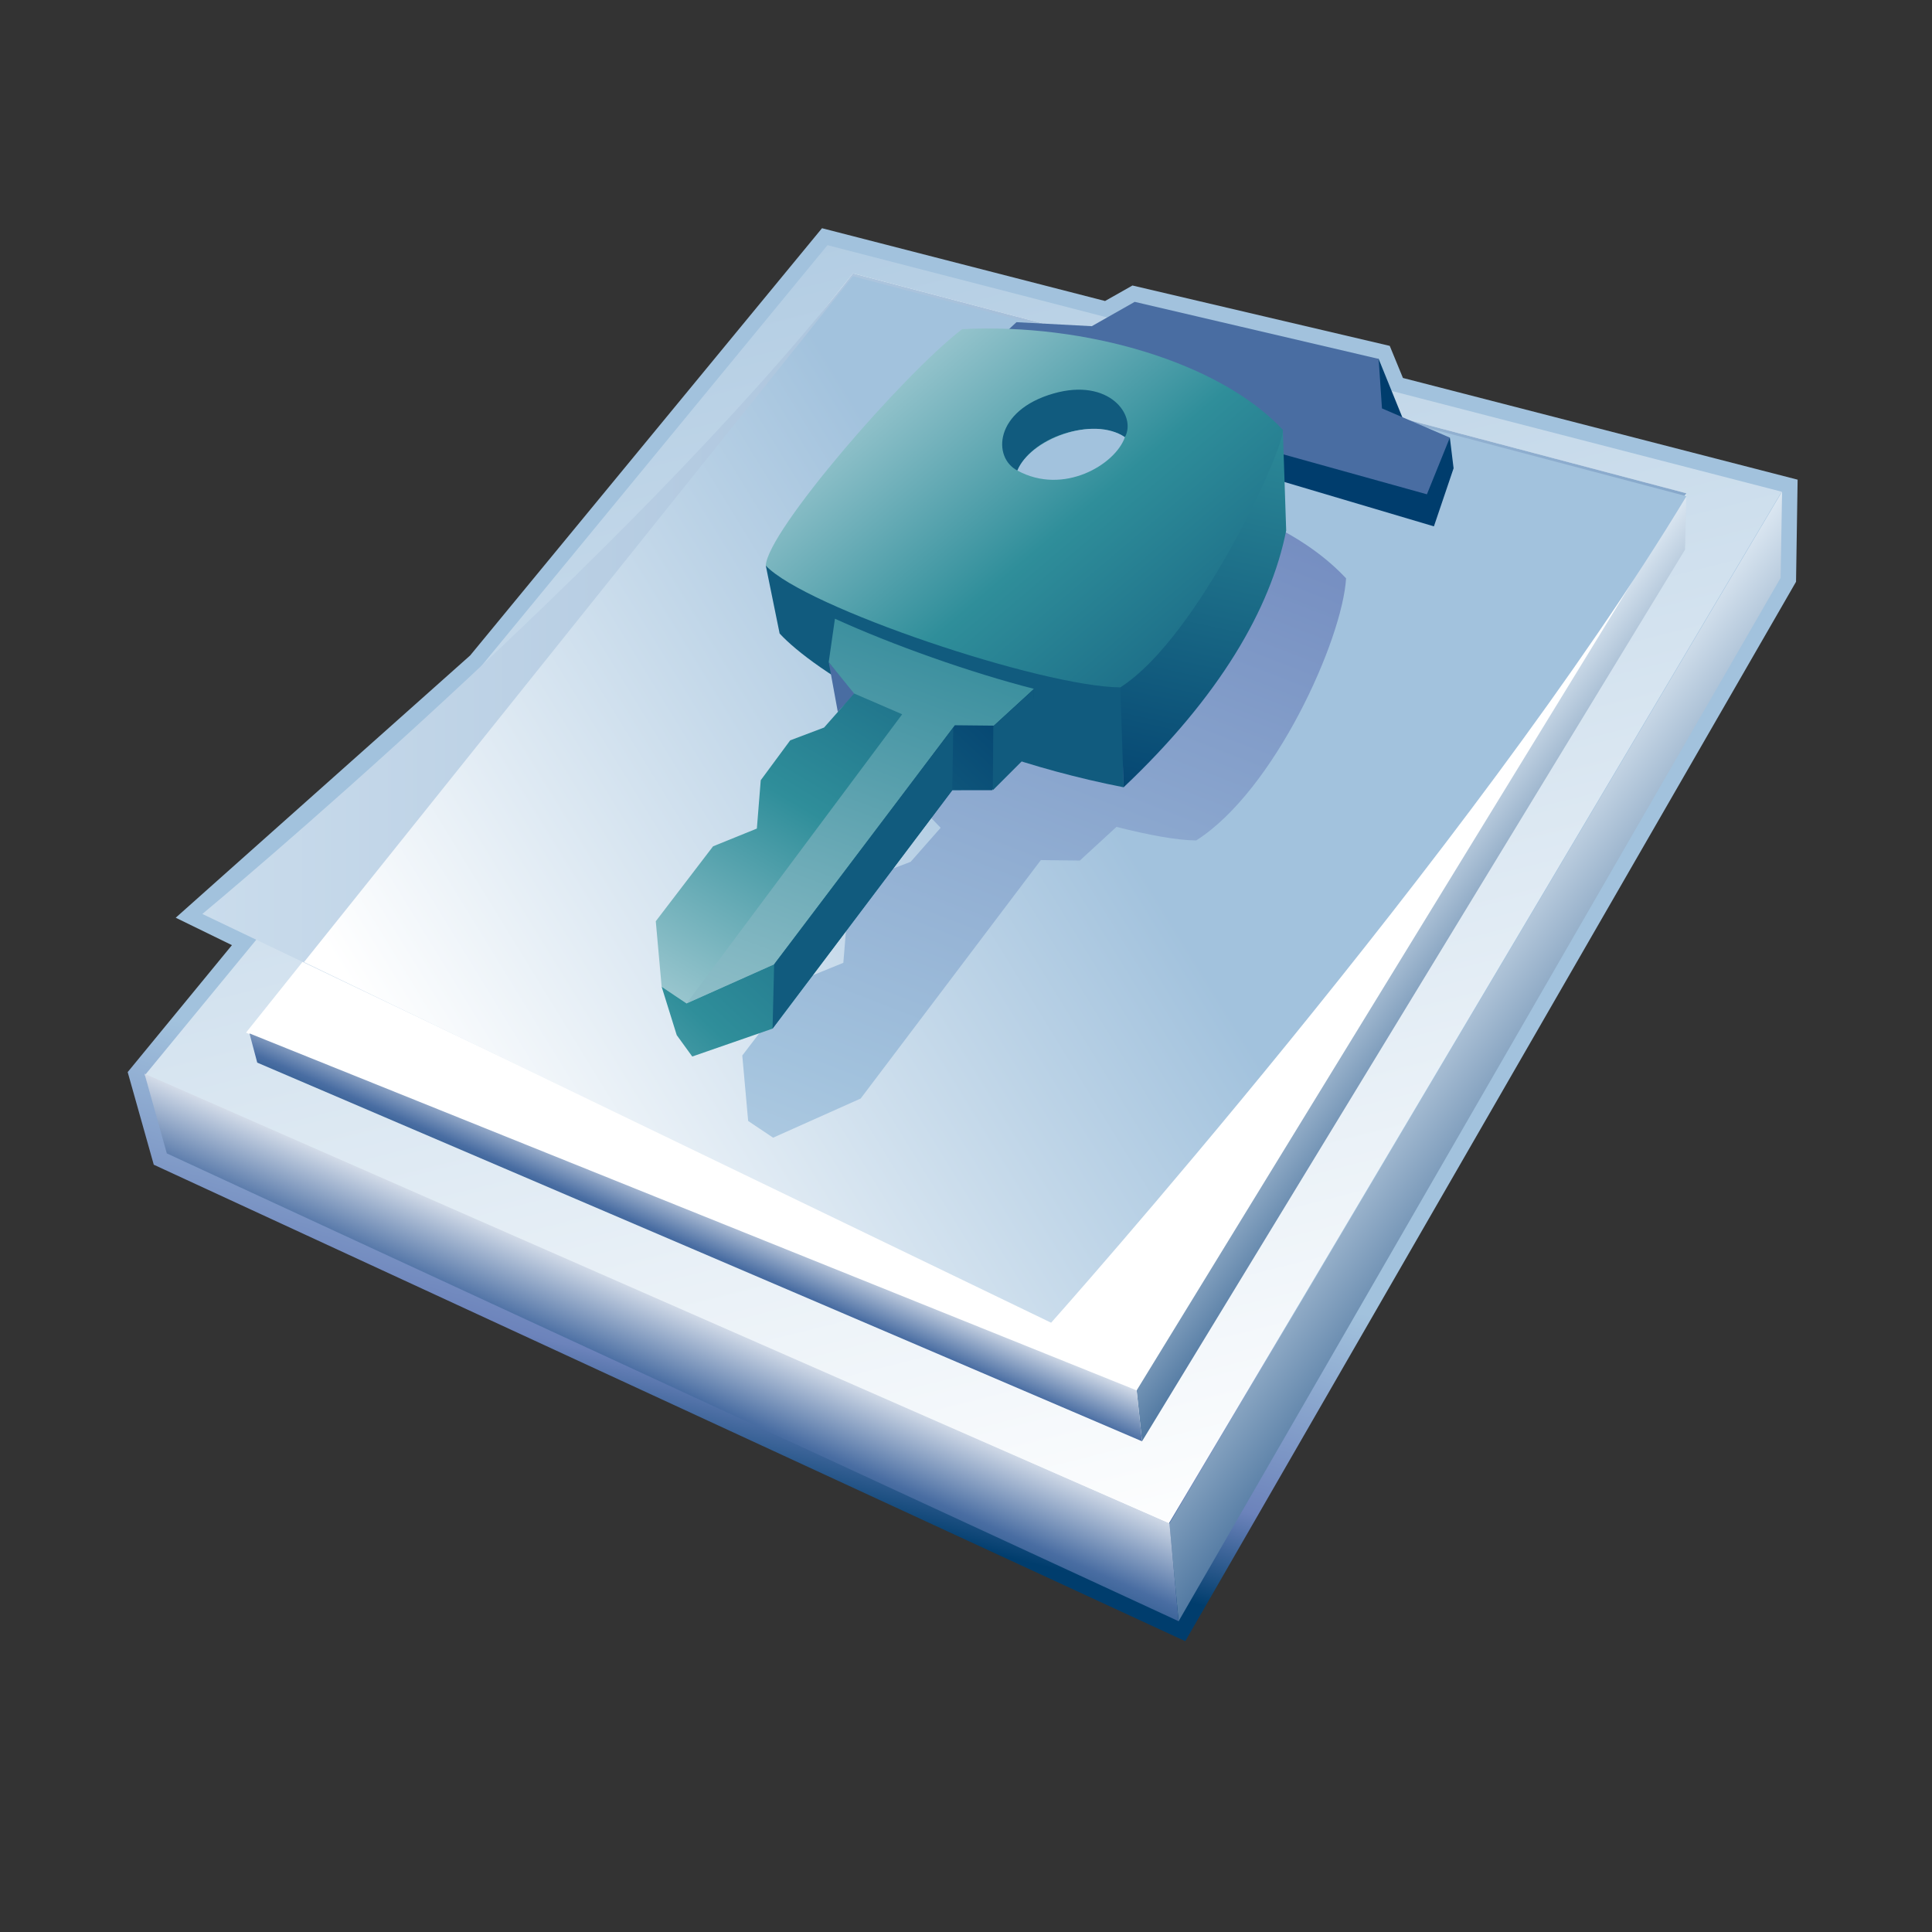 <?xml version="1.0" encoding="UTF-8"?>
<!DOCTYPE svg PUBLIC "-//W3C//DTD SVG 1.1 Tiny//EN" "http://www.w3.org/Graphics/SVG/1.1/DTD/svg11-tiny.dtd">
<svg width="100%" height="100%" viewBox="0 0 88 88">
<rect x="0" y="0" width="88" height="88" fill="#333333" stroke="none"/>
<linearGradient id="_15" gradientUnits="userSpaceOnUse" x1="40.1" y1="52.7" x2="36.15" y2="68.71">
<stop stop-color="#A2C2DD" offset="0.1"/>
<stop stop-color="#6C83BB" offset="0.71"/>
<stop stop-color="#003D6D" offset="0.99"/>
</linearGradient>
<polygon fill="url(#_15)" points="21.416,29.854 8.004,41.801 10.564,43.05 5.816,48.832 7.004,53.051 53.988,74.754 81.807,26.499 81.879,21.848 63.902,17.216 63.301,15.754 51.582,13.004 50.334,13.71 37.441,10.395 "/>
<linearGradient id="_16" gradientUnits="userSpaceOnUse" x1="56.14" y1="84.31" x2="34.27" y2="-2.38">
<stop stop-color="#FFFFFF" offset="0.15"/>
<stop stop-color="#A2C2DD" offset="1"/>
</linearGradient>
<polygon fill="url(#_16)" points="37.691,11.167 81.152,22.396 53.234,69.397 6.596,48.977 "/>
<polygon fill="#FFFFFF" points="38.852,12.451 76.805,22.469 51.773,63.814 11.205,47.036 "/>
<linearGradient id="_17" gradientUnits="userSpaceOnUse" x1="61.59" y1="41.86" x2="68.97" y2="47.6">
<stop stop-color="#DEE9F3" offset="0"/>
<stop stop-color="#235487" offset="1"/>
</linearGradient>
<polygon fill="url(#_17)" points="76.814,22.469 51.773,63.33 52.018,65.649 76.752,25.034 "/>
<linearGradient id="_18" gradientUnits="userSpaceOnUse" x1="63.39" y1="44.98" x2="73.92" y2="53.16">
<stop stop-color="#DEE9F3" offset="0"/>
<stop stop-color="#235487" offset="1"/>
</linearGradient>
<polygon fill="url(#_18)" points="81.172,22.389 53.268,69.393 53.684,73.844 81.105,26.321 "/>
<linearGradient id="_19" gradientUnits="userSpaceOnUse" x1="32.63" y1="54.21" x2="31.07" y2="57.77">
<stop stop-color="#FFFFFF" offset="0"/>
<stop stop-color="#496DA2" offset="0.71"/>
<stop stop-color="#235487" offset="0.99"/>
</linearGradient>
<polygon fill="url(#_19)" points="51.773,63.33 11.363,47.07 11.717,48.401 52.018,65.649 "/>
<linearGradient id="_20" gradientUnits="userSpaceOnUse" x1="31.38" y1="58.51" x2="28.79" y2="64.45">
<stop stop-color="#FFFFFF" offset="0"/>
<stop stop-color="#496DA2" offset="0.71"/>
<stop stop-color="#235487" offset="0.99"/>
</linearGradient>
<polygon fill="url(#_20)" points="53.268,69.393 6.582,48.904 7.598,52.535 53.684,73.844 "/>
<linearGradient id="_21" gradientUnits="userSpaceOnUse" x1="9.22" y1="36.28" x2="76.81" y2="36.28">
<stop stop-color="#CADCEC" offset="0"/>
<stop stop-color="#87A8CB" offset="1"/>
</linearGradient>
<path fill="url(#_21)" d="M38.852,12.451C28.52,25.604,9.217,41.63,9.217,41.63l38.66,18.486l28.938-37.647 L38.852,12.451z"/>
<linearGradient id="_22" gradientUnits="userSpaceOnUse" x1="14.64" y1="54.05" x2="48.24" y2="33.42">
<stop stop-color="#FFFFFF" offset="0.15"/>
<stop stop-color="#A2C2DD" offset="1"/>
</linearGradient>
<path fill="url(#_22)" d="M38.852,12.583L13.848,43.822l34.029,16.426c0,0,19.223-21.567,28.938-37.647L38.852,12.583z"/>
<polygon fill="#003D6D" points="66.039,19.933 64.139,19.659 62.795,16.347 44.289,17.735 65.313,23.975 66.209,21.329 "/>
<polygon fill="#496DA2" points="66.039,19.933 64.994,22.515 44.119,16.709 46.299,14.675 49.73,14.857 51.684,13.749 62.795,16.347 62.947,18.602 "/>
<linearGradient id="_23" gradientUnits="userSpaceOnUse" x1="29.24" y1="85.01" x2="67.24" y2="-12.99">
<stop stop-color="#FFFFFF" offset="0"/>
<stop stop-color="#A2C2DD" offset="0.35"/>
<stop stop-color="#6C83BB" offset="0.7"/>
<stop stop-color="#003D6D" offset="1"/>
</linearGradient>
<path fill="url(#_23)" d="M50.854,37.664c1.478,0.375,2.765,0.611,3.632,0.617c3.563-2.265,6.655-9.134,6.826-11.938 c-0.898-0.962-2.06-1.779-3.405-2.439L41.601,36.417l1.244,1.287l-1.367,1.552l-1.546,0.584l-1.339,1.816l-0.18,2.199 l-1.994,0.812l-2.609,3.41l0.268,2.982l1.136,0.761l3.988-1.783l8.207-10.861l1.776,0.021L50.854,37.664z"/>
<path fill="#115B7E" d="M51.098,31.309l-16.217-5.546l0.63,3.092c1.496,1.634,7.039,5.304,15.669,7.005L51.098,31.309z"/>
<linearGradient id="_24" gradientUnits="userSpaceOnUse" x1="60.87" y1="-0.1" x2="51.87" y2="41.23">
<stop stop-color="#E6EEF4" offset="0"/>
<stop stop-color="#2F8E9A" offset="0.44"/>
<stop stop-color="#003D6D" offset="0.94"/>
</linearGradient>
<path fill="url(#_24)" d="M51.029,31.309l0.15,4.551c4.365-4.13,6.692-8.12,7.405-11.694l-0.153-4.588L51.029,31.309z"/>
<linearGradient id="_25" gradientUnits="userSpaceOnUse" x1="36.42" y1="10.59" x2="62.94" y2="41.89">
<stop stop-color="#E6EEF4" offset="0"/>
<stop stop-color="#2F8E9A" offset="0.44"/>
<stop stop-color="#003D6D" offset="0.94"/>
</linearGradient>
<path fill="url(#_25)" d="M51.029,31.309c-3.592-0.029-14.363-3.644-16.148-5.546c0.062-1.554,6.247-8.706,8.943-10.77 c5.64-0.291,11.746,1.52,14.607,4.584C58.53,20.372,54.594,29.044,51.029,31.309z"/>
<polygon fill="#496DA2" points="38.956,31.588 37.747,30.161 38.161,32.425 "/>
<linearGradient id="_26" gradientUnits="userSpaceOnUse" x1="30.37" y1="62.5" x2="43.96" y2="25.56">
<stop stop-color="#D6E6EC" offset="0"/>
<stop stop-color="#298595" offset="1"/>
</linearGradient>
<path fill="url(#_26)" d="M37.747,30.161l1.157,1.427l-7.632,14.116l3.988-1.782L47.1,31.377 c-2.868-0.731-6.439-1.996-9.07-3.195L37.747,30.161z"/>
<linearGradient id="_27" gradientUnits="userSpaceOnUse" x1="26.7" y1="51.96" x2="47.8" y2="16.62">
<stop stop-color="#E6EEF4" offset="0"/>
<stop stop-color="#2F8E9A" offset="0.44"/>
<stop stop-color="#003D6D" offset="0.94"/>
</linearGradient>
<polygon fill="url(#_27)" points="41.093,32.534 38.904,31.588 37.536,33.138 35.992,33.722 34.651,35.538 34.474,37.74 32.479,38.549 29.87,41.961 30.137,44.943 31.272,45.704 "/>
<linearGradient id="_28" gradientUnits="userSpaceOnUse" x1="19.02" y1="60.51" x2="48.77" y2="28.64">
<stop stop-color="#E6EEF4" offset="0"/>
<stop stop-color="#2F8E9A" offset="0.44"/>
<stop stop-color="#003D6D" offset="0.94"/>
</linearGradient>
<polygon fill="url(#_28)" points="47.1,31.377 46.912,33.923 45.186,35.992 43.373,35.995 35.189,46.853 31.531,48.123 30.824,47.148 30.137,44.943 31.272,45.704 35.261,43.922 43.491,33.034 45.27,33.052 "/>
<polygon fill="#115B7E" points="45.222,35.995 45.244,33.08 47.1,31.377 47.007,34.21 "/>
<polygon fill="#115B7E" points="43.421,33.149 43.373,35.995 35.189,46.853 35.261,43.922 "/>
<path fill="#115B7E" d="M51.238,19.912c0.542-0.985-0.708-2.717-3.252-1.989c-2.695,0.771-2.789,2.916-1.646,3.509 C47.084,19.771,49.931,19.03,51.238,19.912z"/>
<path fill="#A2C2DD" d="M46.341,21.432c0.578-1.421,3.431-2.511,4.897-1.52C50.808,21.158,48.44,22.582,46.341,21.432z"/>
</svg>